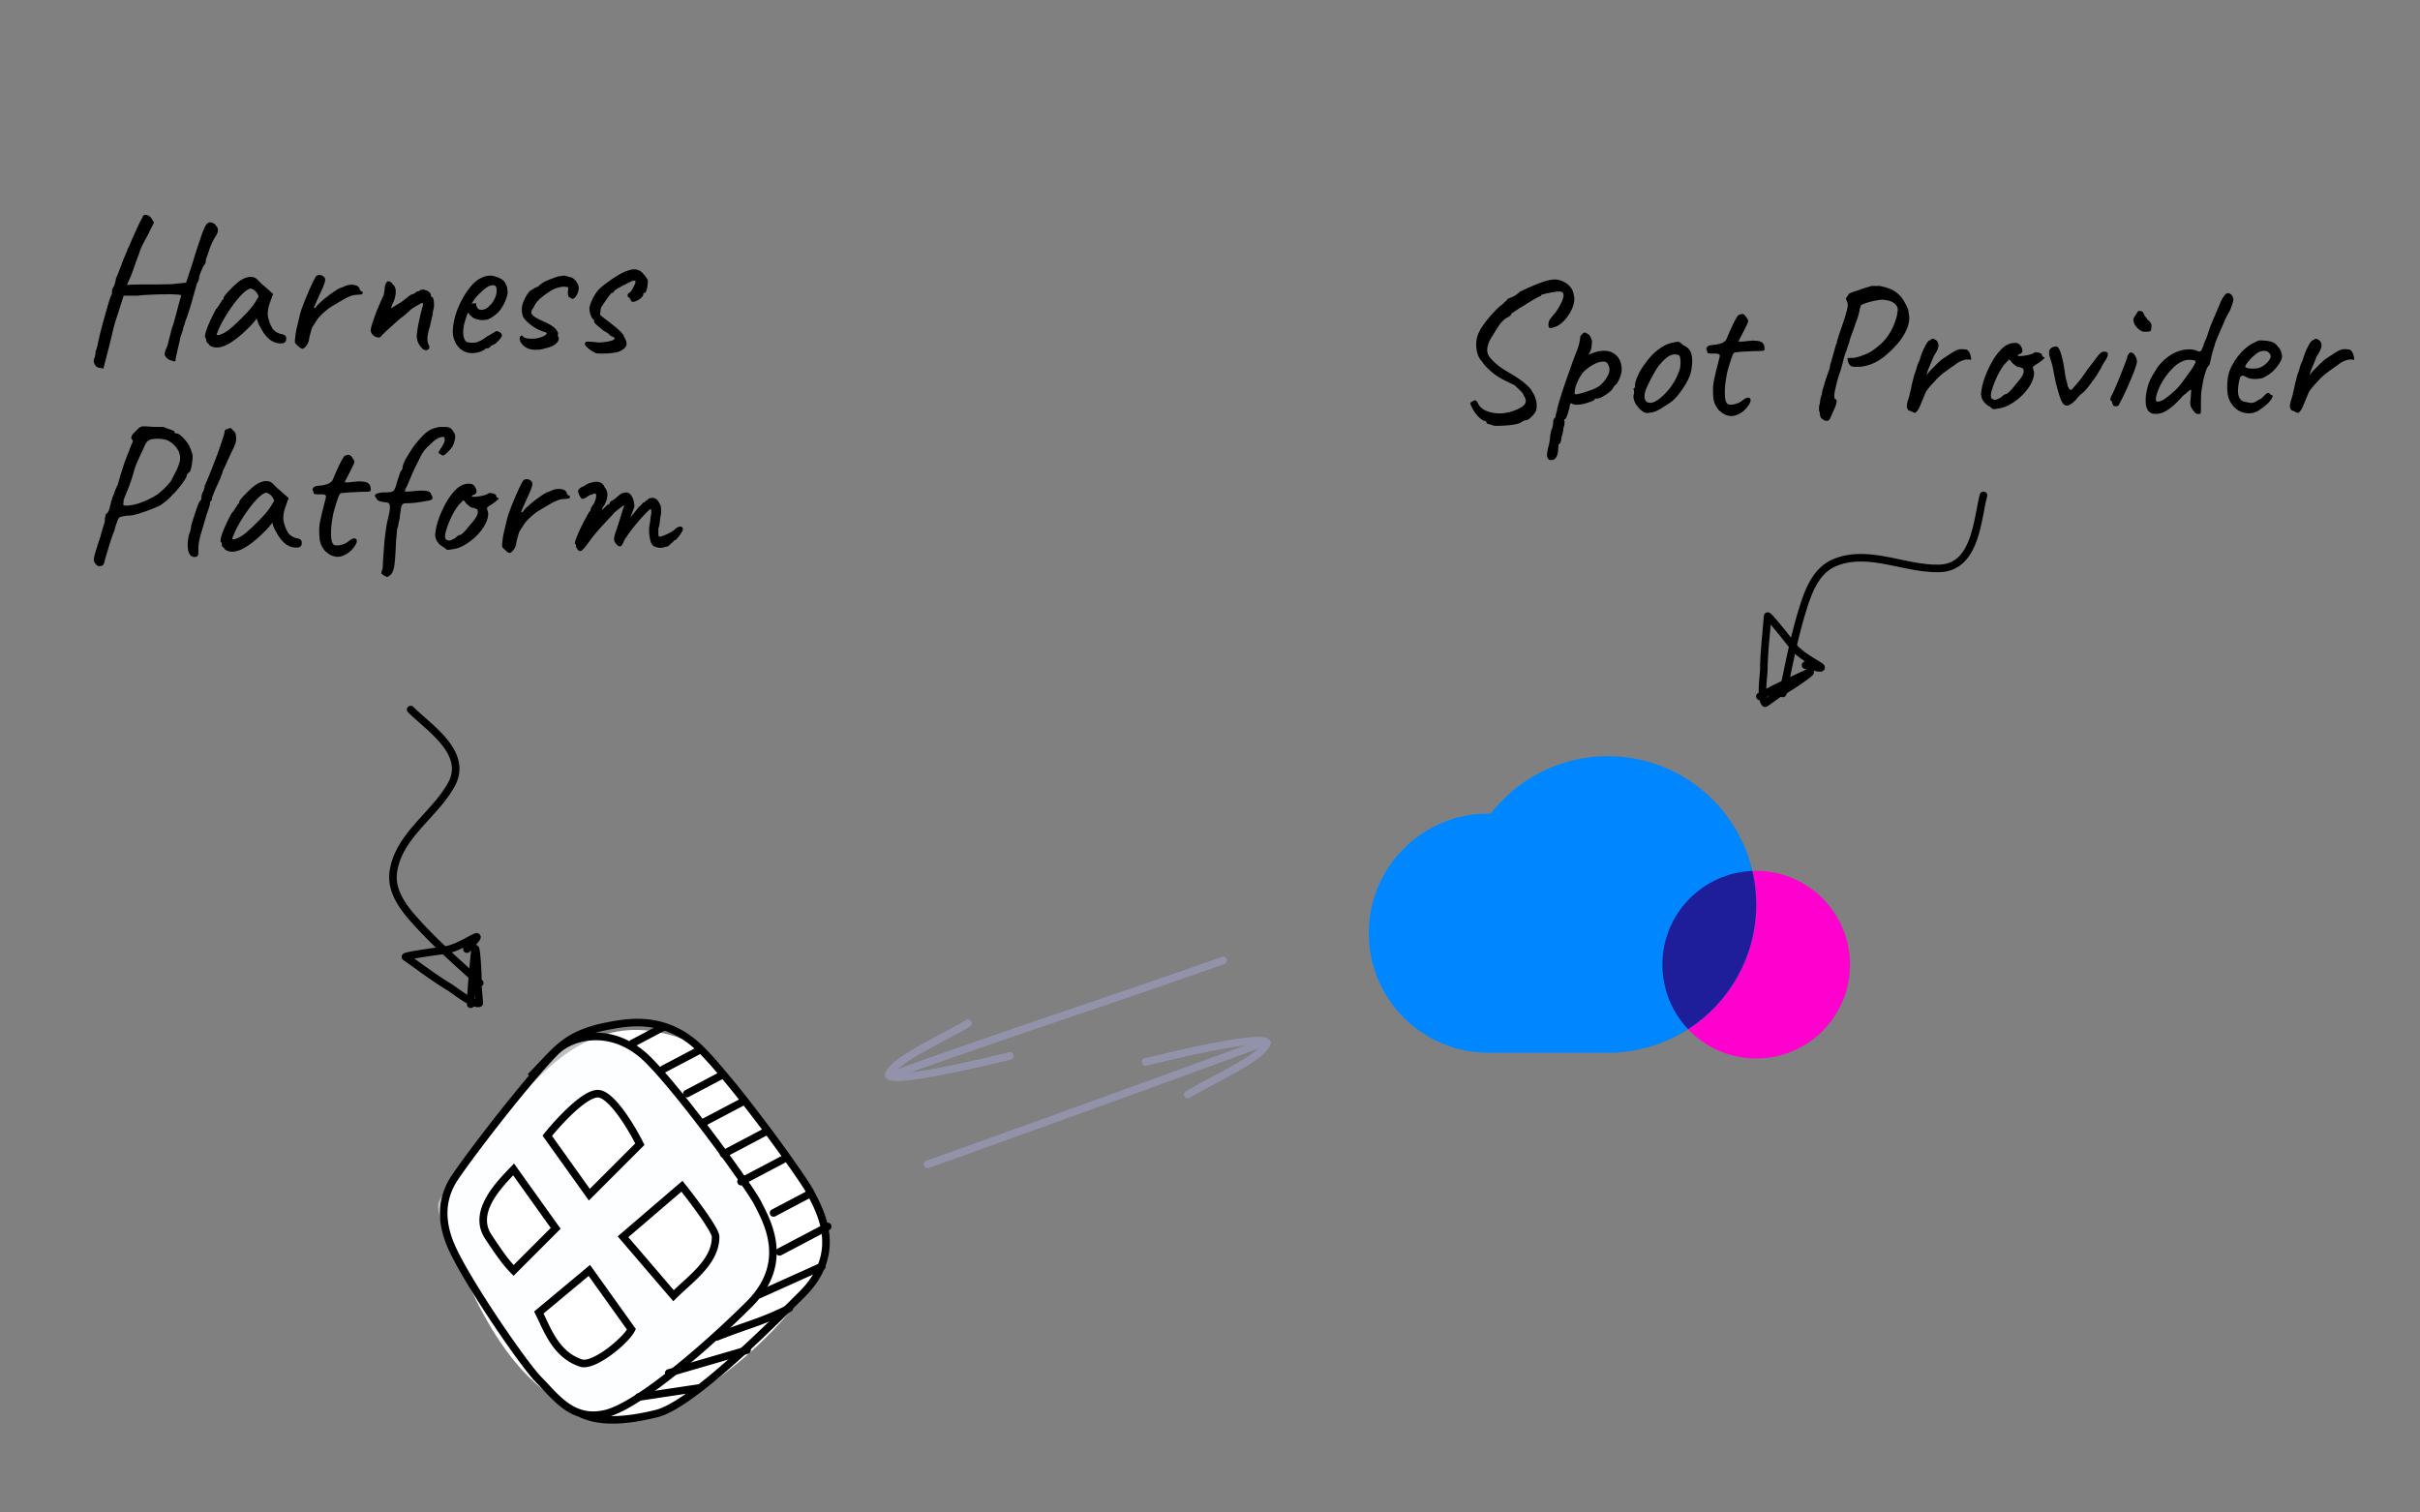 <svg fill="none" height="200" width="320" xmlns="http://www.w3.org/2000/svg"><rect width="100%" height="100%" fill="#808080" stroke="none"/><path d="m86.97 136.472c-10.234-1.969-17.019 6.741-22.674 14.362-7.903 6.542-6.157 10.487-5.56 11.795 3.839 8.404 8.818 23.282 22.322 25.073 7.986 1.06 22.553-10.934 27.086-19.637 3.641-6.991-5.773-16.419-7.704-19.691-4.477-7.588-7.06-10.669-13.47-11.902z" fill="#fff"/><g clip-rule="evenodd" fill-rule="evenodd"><path d="m74.898 137.475c2.075-2.074 8.381-.594 11.22 2.244 4.487 4.488 16.828 20.195 16.828 23.561 0 3.365-1.643 7.252-5.61 11.219-4.487 4.488-14.584 11.219-16.828 12.341s-4.488 1.122-11.22-7.853c-6.731-8.976-12.34-17.951-11.219-20.195.898-1.795 10.098-14.585 16.83-21.317zm-2.68 12.342 5.609 7.853 6.731-6.732c-1.122-2.243-3.814-6.731-5.61-6.731-1.794 0-5.235 3.74-6.73 5.61zm10.096 13.463 7.854-6.732c1.496 1.87 4.488 5.834 4.488 6.732 0 2.705-2.175 4.686-4.194 6.524-.493.449-.976.889-1.416 1.329zm1.122 12.341-5.61-7.854-6.73 5.61c.153.308.308.638.468.979v.001c1.004 2.147 2.238 4.784 5.14 5.751 1.704.568 5.985-2.991 6.732-4.487zm-10.096-13.463-5.61-7.854-.25.263c-1.857 1.942-5.258 5.498-3.115 8.713l.001.001c1.208 1.812 2.243 3.365 3.365 4.486l5.61-5.609z" fill="#fcfeff" opacity=".5"/><path d="m85.368 140.52c-4.388-4.389-9.5-3.149-11.536-1.113-3.489 3.488-11.08 13.297-13.294 16.619-2.458 3.687-1.069 7.317.03 9.517l-.314.157.315-.157c1.283 2.566 3.605 6.273 5.838 9.571 2.242 3.311 4.348 6.144 5.199 6.994.31.311.638.662.966 1.012.25.268.5.536.743.785.583.6 1.184 1.165 1.841 1.626 1.294.905 2.817 1.414 4.88.898 1.03-.258 2.399-.95 3.977-1.958 1.569-1.002 3.307-2.291 5.07-3.709 3.528-2.835 7.132-6.162 9.642-8.671 2.67-2.67 3.179-5.299 2.918-7.518-.237-2.012-1.105-3.707-1.695-4.86a51.926 51.926 0 0 1 -.204-.401c-.23-.459-.957-1.581-2.018-3.109a193.271 193.271 0 0 0 -3.874-5.353c-2.937-3.926-6.286-8.132-8.484-10.33zm-12.243-1.82c2.416-2.417 8.16-3.677 12.95 1.113 2.255 2.254 5.642 6.513 8.578 10.438a194.802 194.802 0 0 1 3.894 5.381c1.05 1.511 1.823 2.696 2.092 3.232.058.118.125.247.196.387.588 1.145 1.542 3.002 1.801 5.205.295 2.511-.309 5.447-3.204 8.342-2.53 2.53-6.161 5.882-9.722 8.744-1.78 1.43-3.549 2.744-5.158 3.772-1.6 1.021-3.08 1.787-4.274 2.085-2.39.598-4.206-.007-5.695-1.049-.734-.514-1.386-1.131-1.985-1.748-.278-.287-.534-.56-.782-.826-.308-.33-.604-.647-.917-.96-.931-.931-3.091-3.849-5.32-7.142-2.238-3.306-4.59-7.057-5.904-9.684-1.127-2.253-2.75-6.347.03-10.518 2.238-3.356 9.869-13.222 13.42-16.772z" fill="#000"/><path d="m92.386 139.18c-4.396-4.396-9.067-3.588-12.132-2.976-2.716.544-4.309 1.349-5.629 2.405-.668.535-1.275 1.141-1.932 1.832-.189.198-.382.405-.581.618-.491.523-1.022 1.09-1.62 1.687l-.707-.707c.586-.586 1.099-1.133 1.585-1.652.203-.216.4-.427.598-.635.665-.699 1.31-1.345 2.033-1.924 1.463-1.17 3.209-2.034 6.057-2.604 3.11-.622 8.253-1.533 13.035 3.249 2.254 2.254 5.642 6.514 8.578 10.438a194.503 194.503 0 0 1 3.894 5.382c1.049 1.511 1.823 2.695 2.091 3.232.059.118.126.247.197.386.588 1.146 1.541 3.002 1.801 5.205.295 2.511-.309 5.447-3.204 8.343-2.52 2.519-6.233 6.204-9.875 9.399-1.821 1.597-3.632 3.079-5.273 4.234-1.628 1.145-3.137 2.005-4.346 2.307-4.482 1.121-7.97 1.158-10.362-.038l.447-.894c2.06 1.03 5.25 1.068 9.672-.038 1.018-.254 2.4-1.019 4.013-2.155 1.6-1.126 3.382-2.582 5.19-4.168 3.615-3.171 7.307-6.835 9.827-9.355 2.67-2.67 3.179-5.298 2.917-7.518-.236-2.011-1.104-3.706-1.694-4.86a55.948 55.948 0 0 1 -.204-.401c-.23-.459-.957-1.581-2.018-3.109a194.482 194.482 0 0 0 -3.874-5.353c-2.937-3.926-6.286-8.132-8.484-10.33z" fill="#000"/><path d="m77.19 144.806c.61-.388 1.26-.687 1.854-.687.635 0 1.255.384 1.793.854.556.486 1.117 1.144 1.641 1.853 1.052 1.421 2.013 3.118 2.578 4.248l.161.322-7.35 7.351-6.128-8.58.236-.295c.753-.942 1.995-2.353 3.28-3.534.642-.59 1.306-1.133 1.934-1.532zm-4.196 5.398 5 7.001 6.004-6.004c-.559-1.08-1.41-2.546-2.323-3.78-.505-.682-1.016-1.276-1.496-1.695-.498-.435-.88-.607-1.135-.607-.297 0-.742.165-1.319.531-.558.355-1.174.855-1.793 1.424-1.112 1.022-2.199 2.232-2.938 3.13zm-5.026 3.649 6.163 8.629-6.218 6.218-.353-.353c-1.148-1.148-2.198-2.723-3.378-4.493l-.024-.036c-1.265-1.897-.78-3.881.155-5.532.845-1.493 2.115-2.82 2.989-3.733l.249-.261zm-2.785 4.926c-.85 1.502-1.154 3.042-.193 4.485 1.077 1.615 1.988 2.978 2.931 4.014l4.904-4.904-4.968-6.955c-.86.902-1.943 2.069-2.674 3.36zm25.058-2.633.323.404a78.277 78.277 0 0 1 2.802 3.727c.468.668.894 1.315 1.206 1.856.156.27.288.523.383.745.088.204.171.443.171.663 0 1.849-.927 3.355-2.074 4.645-.574.647-1.217 1.252-1.844 1.828l-.41.374c-.488.444-.956.87-1.383 1.298l-.382.382-7.355-8.581zm-7.153 7.449 6.006 7.007c.336-.321.688-.642 1.04-.962l.398-.363c.624-.573 1.234-1.149 1.773-1.755 1.08-1.215 1.821-2.491 1.821-3.981v.002s-.001-.021-.015-.067a1.704 1.704 0 0 0 -.075-.205 6.362 6.362 0 0 0 -.33-.639 25.777 25.777 0 0 0 -1.16-1.782 76.52 76.52 0 0 0 -2.44-3.27zm-5.064 3.669 6.054 8.475-.135.269c-.223.445-.674.991-1.212 1.53-.548.55-1.22 1.13-1.924 1.644-.701.512-1.448.97-2.142 1.265-.667.284-1.399.466-2.006.264-1.808-.603-3.001-1.808-3.875-3.119-.628-.942-1.113-1.978-1.536-2.882a39.63 39.63 0 0 0 -.443-.928l-.177-.354zm-6.15 6.427c.104.216.207.437.312.661.413.884.847 1.811 1.43 2.685.796 1.194 1.829 2.215 3.36 2.725.237.08.67.032 1.298-.235.6-.255 1.278-.667 1.943-1.152a15.74 15.74 0 0 0 1.806-1.543c.39-.392.69-.745.877-1.022l-5.063-7.088zm28.043-2.286a.5.5 0 0 1 .251-.661l8.283-3.729a.5.5 0 1 1 .411.911l-8.284 3.729a.5.5 0 0 1 -.661-.25zm2.724-5.635a.5.5 0 0 1 .209-.675l6.37-3.356a.5.5 0 0 1 .466.885l-6.37 3.356a.5.5 0 0 1 -.675-.21zm-.796-5.145a.5.5 0 0 1 .209-.676l4.777-2.516a.5.5 0 1 1 .466.884l-4.777 2.517a.5.5 0 0 1 -.675-.209zm-9.08-12.06a.5.5 0 0 1 .21-.676l4.777-2.516a.5.5 0 1 1 .466.885l-4.777 2.516a.5.5 0 0 1 -.676-.209zm2.48 4.258a.5.5 0 0 1 .21-.675l5.482-2.888a.5.5 0 1 1 .466.885l-5.482 2.888a.5.5 0 0 1 -.676-.21zm2.297 3.66a.5.5 0 0 1 .21-.676l5.573-2.936a.5.5 0 1 1 .466.885l-5.573 2.936a.5.5 0 0 1 -.675-.209zm-14.331-18.297a.5.5 0 0 1 .21-.675l4.08-2.151a.5.5 0 0 1 .467.885l-4.081 2.15a.5.5 0 0 1 -.676-.209zm4.082 3.415a.5.5 0 0 1 .209-.676l4.677-2.463a.5.5 0 1 1 .466.884l-4.677 2.464a.5.5 0 0 1 -.675-.209zm3.084 3.244a.5.5 0 0 1 .21-.675l4.776-2.517a.5.5 0 0 1 .466.885l-4.777 2.517a.5.5 0 0 1 -.675-.21zm-6.422 39.965a.5.5 0 0 1 .42-.569l7.963-1.195a.5.5 0 0 1 .148.989l-7.962 1.195a.5.5 0 0 1 -.569-.42zm3.996-3.12a.5.5 0 0 1 .34-.62l10.35-3.017a.5.5 0 0 1 .28.961l-10.35 3.016a.5.5 0 0 1 -.62-.34zm6.385-4.731a.5.5 0 0 1 .279-.65 86.33 86.33 0 0 1 3.795-1.403c.381-.134.75-.263 1.115-.394a37.753 37.753 0 0 0 4.604-1.963.5.5 0 1 1 .451.892 38.617 38.617 0 0 1 -4.717 2.012c-.376.135-.751.267-1.137.402-1.099.385-2.275.797-3.74 1.383a.5.5 0 0 1 -.65-.279z" fill="#000"/><path d="m167.794 137.604a.5.5 0 0 1 -.295.642c-12.627 4.67-32.017 11.662-44.69 16.201a.5.5 0 0 1 -.338-.941c12.673-4.54 32.059-11.53 44.681-16.198a.5.5 0 0 1 .642.296z" fill="#9293ab"/><path d="m151.006 140.537a.5.5 0 0 1 .373-.601l.524-.125c1.362-.328 4.671-1.123 7.886-1.767 1.886-.377 3.756-.705 5.19-.854.714-.075 1.343-.108 1.821-.074.236.016.465.051.658.121.179.065.437.202.542.495l.055.153-.045.156c-.1.34-.31.659-.567.951a7.112 7.112 0 0 1 -.968.883c-.751.584-1.724 1.187-2.775 1.788-.968.552-2.017 1.111-3.04 1.655l-.269.144c-1.111.591-2.177 1.163-3.079 1.699a.5.5 0 1 1 -.511-.86c.926-.549 2.012-1.132 3.12-1.722l.267-.142c1.025-.546 2.062-1.098 3.016-1.643 1.04-.594 1.964-1.169 2.658-1.709.347-.269.626-.521.83-.754.064-.073.119-.142.165-.206a1.973 1.973 0 0 0 -.127-.012c-.39-.027-.95-.002-1.647.071-1.386.145-3.219.465-5.098.841-3.192.638-6.472 1.427-7.843 1.757l-.535.128a.5.5 0 0 1 -.601-.373zm16.142-2.346-.005-.003zm-49.897 4.255a.5.5 0 0 1 .295-.642c7.078-2.618 16.094-5.683 24.876-8.669 6.867-2.334 13.591-4.62 19.135-6.606a.5.5 0 1 1 .337.942c-5.586 2-12.319 4.289-19.184 6.623-8.758 2.977-17.733 6.028-24.817 8.648a.5.5 0 0 1 -.642-.296z" fill="#9293ab"/><path d="m134.04 139.514a.5.5 0 0 1 -.373.601l-.524.125c-1.363.328-4.671 1.123-7.887 1.766-1.886.378-3.756.706-5.19.855-.713.075-1.343.108-1.82.074a2.499 2.499 0 0 1 -.659-.121c-.179-.065-.437-.202-.542-.496l-.055-.153.046-.156c.099-.339.31-.658.567-.95.26-.296.591-.591.967-.883.751-.584 1.724-1.187 2.775-1.788.968-.553 2.018-1.111 3.04-1.656l.269-.143c1.111-.592 2.177-1.163 3.08-1.699a.5.5 0 1 1 .51.86c-.926.549-2.012 1.132-3.119 1.722l-.267.142c-1.026.546-2.062 1.097-3.017 1.643-1.039.593-1.963 1.169-2.658 1.709a6.107 6.107 0 0 0 -.829.753c-.065.074-.12.142-.166.207l.128.012c.389.027.949.001 1.646-.071 1.387-.145 3.219-.465 5.098-.841 3.192-.639 6.473-1.427 7.843-1.757l.536-.128a.5.5 0 0 1 .601.373zm-16.143 2.346.006.003z" fill="#9293ab"/><path d="m235.638 92.18a.5.5 0 0 1 -.384-.593c.147-.687.291-1.376.435-2.068.611-2.926 1.229-5.886 2.109-8.775.352-1.155.784-2.544 1.469-3.786.688-1.247 1.654-2.388 3.098-3 2.38-1.011 4.851-.76 7.221-.316.568.107 1.128.224 1.681.339 1.798.375 3.52.734 5.205.676 1.072-.037 1.861-.411 2.473-.989.624-.588 1.085-1.41 1.444-2.367.358-.955.601-2.013.81-3.051.057-.286.112-.572.167-.854.139-.726.274-1.426.429-2.02a.5.5 0 0 1 .968.254 30.22 30.22 0 0 0 -.408 1.919c-.056.29-.114.59-.176.897-.21 1.049-.466 2.172-.854 3.206-.386 1.033-.916 2.01-1.693 2.744-.789.744-1.811 1.215-3.126 1.26-1.818.062-3.703-.331-5.524-.712-.534-.111-1.061-.222-1.58-.319-2.339-.438-4.555-.635-6.647.253-1.165.495-1.987 1.43-2.612 2.563-.628 1.138-1.033 2.43-1.388 3.594-.866 2.842-1.473 5.747-2.083 8.67-.145.696-.291 1.393-.44 2.09a.5.5 0 0 1 -.594.385z" fill="#000"/><path d="m232.275 92.323a.5.5 0 0 1 .198-.679l.086-.047c-.007-.27-.002-.551.01-.826a28.947 28.947 0 0 1 .106-1.434c.035-.384.06-.667.061-.828.013-1.631.167-3.314.317-4.955.065-.71.129-1.413.18-2.1a.51.51 0 0 1 .392-.464c.187-.045.335.029.364.043l.002.001a.95.95 0 0 1 .206.149c.103.092.233.229.373.385.287.318.667.77 1.056 1.245.778.949 1.611 2.008 1.842 2.309.36.468.916.923 1.51 1.334.449.311.893.58 1.265.805.119.071.23.138.331.201.192.118.39.245.51.355.033.03.079.077.119.136a.532.532 0 0 1 -.178.782.65.65 0 0 1 -.24.073 1.571 1.571 0 0 1 -.334-.008 6.492 6.492 0 0 1 -.426-.064 13.045 13.045 0 0 1 -.204-.038c.038.095.04.186.033.25-.016.136-.083.23-.1.255v.001c-.05.07-.115.134-.16.176-.199.183-.593.478-1.041.795-.907.64-2.165 1.458-2.855 1.82.001 0 .001 0 0 0a12.21 12.21 0 0 0 -.369.251c-.165.116-.358.256-.555.398l-.132.096c-.24.172-.477.343-.658.468-.09.061-.172.117-.236.157-.03.018-.069.041-.108.06a.58.58 0 0 1 -.246.059.504.504 0 0 1 -.357-.152 1.394 1.394 0 0 1 -.311-.543 2.235 2.235 0 0 1 -.059-.208.498.498 0 0 1 -.392-.258zm1.331-.152.012.072.405-.29a69.34 69.34 0 0 0 -.417.218zm5.284-3.667a134.53 134.53 0 0 1 -.252-.056.5.5 0 0 1 .045-.984c-.091-.06-.183-.123-.275-.186-.619-.429-1.277-.954-1.733-1.547-.224-.292-1.05-1.343-1.823-2.284-.251-.307-.495-.6-.709-.85-.032.366-.065.732-.099 1.097-.148 1.621-.295 3.235-.308 4.823-.001.204-.031.528-.062.88a28.205 28.205 0 0 0 -.115 1.67c1.372-.709 2.769-1.363 4.158-2.013.378-.177.755-.353 1.13-.53zm-175.083 41.818a.5.5 0 0 1 -.707.03c-.517-.474-1.038-.948-1.562-1.423-2.212-2.009-4.451-4.042-6.495-6.266-.817-.888-1.796-1.965-2.519-3.185-.726-1.225-1.22-2.636-1.016-4.19.335-2.565 1.804-4.568 3.388-6.386.38-.435.764-.859 1.144-1.277 1.234-1.36 2.416-2.662 3.22-4.144.512-.943.59-1.813.402-2.633-.19-.836-.665-1.65-1.308-2.444-.643-.793-1.431-1.54-2.22-2.245-.218-.195-.436-.387-.652-.577-.555-.488-1.09-.959-1.523-1.394a.5.5 0 1 1 .709-.705c.408.41.904.846 1.447 1.324l.685.606c.797.713 1.636 1.503 2.33 2.361.695.857 1.269 1.809 1.507 2.851.242 1.057.13 2.176-.498 3.333-.867 1.598-2.162 3.024-3.414 4.401-.366.403-.728.802-1.075 1.2-1.563 1.794-2.856 3.605-3.15 5.858-.165 1.256.225 2.439.884 3.551.663 1.118 1.572 2.123 2.395 3.019 2.01 2.186 4.208 4.182 6.418 6.189.526.478 1.054.957 1.58 1.439a.5.5 0 0 1 .03.707z" fill="#000"/><path d="m62.224 133.293a.5.5 0 0 1 -.484-.515l.003-.097a12.309 12.309 0 0 1 -.707-.428 30.218 30.218 0 0 1 -1.183-.819 13.43 13.43 0 0 0 -.682-.472c-1.4-.838-2.773-1.823-4.112-2.784a131.84 131.84 0 0 0 -1.718-1.22.513.513 0 0 1 -.202-.573c.056-.184.195-.274.222-.292l.002-.001a.986.986 0 0 1 .233-.103 5.71 5.71 0 0 1 .52-.126c.42-.086 1.003-.184 1.609-.279 1.212-.19 2.548-.371 2.924-.418.586-.073 1.26-.321 1.915-.625.496-.229.953-.476 1.336-.683l.34-.183c.2-.105.41-.212.566-.26a.758.758 0 0 1 .177-.033.533.533 0 0 1 .583.55.64.64 0 0 1 -.058.243 1.531 1.531 0 0 1 -.177.284c-.07.095-.16.207-.27.335l-.137.157c.102.015.181.059.233.099.108.082.157.187.17.214v.001c.035.079.057.166.07.227.058.264.112.754.157 1.3.093 1.106.16 2.606.122 3.384 0-.001 0-.001 0 0v.034l.006.101c.005.082.014.188.024.311a79.379 79.379 0 0 0 .077.842c.028.294.054.585.07.804.008.109.014.208.016.283 0 .035 0 .08-.002.123a.512.512 0 0 1 -.386.474 1.403 1.403 0 0 1 -.626-.007 2.417 2.417 0 0 1 -.21-.056.499.499 0 0 1 -.42.208zm.544-1.225.068.027a62.226 62.226 0 0 0 -.045-.496zm-.483-6.414a18.93 18.93 0 0 1 -.176.19.5.5 0 0 1 -.825-.538c-.099.048-.199.096-.3.143-.683.316-1.47.617-2.212.71-.365.045-1.69.225-2.893.413-.392.062-.767.123-1.091.181l.895.641c1.322.95 2.638 1.894 4.001 2.71.176.105.44.294.727.5l.08.057c.33.236.707.505 1.089.753l.213.135c.084-1.541.228-3.077.372-4.604.04-.415.078-.83.116-1.243z" fill="#000"/></g><path d="m197.604 56.3a10.656 10.656 0 0 1 -.754-.234l-.286-.078c.035-.087.017-.165-.052-.234-.052-.07-.173-.113-.364-.13a3.332 3.332 0 0 1 -.728-.598 4.437 4.437 0 0 1 -.52-.676 4.952 4.952 0 0 1 -.312-.572c-.121-.26-.182-.416-.182-.468.017-.07.121-.147.312-.234.191-.139.329-.182.416-.13.104.052.225.225.364.52.225.399.607.702 1.144.91.555.208 1.17.303 1.846.286a5.502 5.502 0 0 0 1.976-.468c.641-.26 1.04-.529 1.196-.806.173-.295.113-.667-.182-1.118a1.24 1.24 0 0 0 -.182-.338 3.01 3.01 0 0 0 -.338-.338 43.706 43.706 0 0 0 -.702-.676l-.728-.338-.676-.338a10.752 10.752 0 0 1 -1.014-.598c-.381-.277-.745-.58-1.092-.91s-.598-.633-.754-.91c-.277-.26-.485-.615-.624-1.066a4.18 4.18 0 0 1 -.156-1.482c.035-.52.165-.988.39-1.404.104-.243.277-.537.52-.884a17.445 17.445 0 0 1 1.768-2.08c.295-.295.537-.503.728-.624.139-.139.286-.277.442-.416l.234-.234c.017-.087.043-.13.078-.13h.078c.087-.052.277-.139.572-.26s.615-.347.962-.676c1.161-.555 2.106-.962 2.834-1.222s1.326-.39 1.794-.39a2.61 2.61 0 0 1 1.17.312c.364.173.659.407.884.702.243.295.39.65.442 1.066.121.416.087.901-.104 1.456a5.42 5.42 0 0 1 -.858 1.534c-.364.468-.763.823-1.196 1.066-.485.208-.815.303-.988.286-.156-.035-.225-.217-.208-.546 0-.139.043-.303.13-.494.104-.19.373-.529.806-1.014.555-.815.893-1.465 1.014-1.95s.009-.754-.338-.806c-.104-.035-.295-.035-.572 0-.26.035-.555.087-.884.156a6.288 6.288 0 0 0 -.806.182c-.225.052-.338.095-.338.13v.078c0 .052-.035.07-.104.052-.035 0-.182.07-.442.208-.26.139-.572.32-.936.546l-1.092.676a33.58 33.58 0 0 0 -.936.598c-.243.156-.373.251-.39.286-.035.19-.234.364-.598.52-.347.208-.667.511-.962.91-.277.399-.589.893-.936 1.482a3.744 3.744 0 0 0 -.624 1.3c-.121.45-.121.815 0 1.092.087.277.355.633.806 1.066s1.014.85 1.69 1.248c.589.33 1.118.659 1.586.988a7.54 7.54 0 0 1 1.144.91c.312.295.52.555.624.78.208.295.355.598.442.91.104.295.156.58.156.858a2.12 2.12 0 0 1 -.078.754c-.121.277-.338.563-.65.858-.295.295-.546.433-.754.416a1.54 1.54 0 0 0 -.442.182 1.36 1.36 0 0 1 -.312.182c-.121.07-.381.139-.78.208-.381.07-.806.113-1.274.13-.468.035-.901.043-1.3.026zm7.627 4.524h-.26c-.104.017-.2-.052-.286-.208-.07-.087-.113-.217-.13-.39 0-.173.043-.485.13-.936.086-.295.156-.59.208-.884.052-.277.078-.485.078-.624 0-.07.017-.208.052-.416.052-.19.078-.33.078-.416.086-.139.156-.33.208-.572a3.14 3.14 0 0 0 .078-.65c0-.208.104-.399.312-.572 0-.139.026-.312.078-.52.069-.208.104-.347.104-.416.052-.243.164-.667.338-1.274.19-.624.416-1.326.676-2.106.277-.78.546-1.543.806-2.288s.494-1.378.702-1.898c.208-.485.346-.901.416-1.248.086-.364.13-.633.13-.806 0-.07.017-.121.052-.156.034-.052.112-.147.234-.286.173-.173.32-.225.442-.156.138.07.303.173.494.312.138.225.234.416.286.572.069.156.069.425 0 .806 0 .26-.044.485-.13.676-.087.19-.165.338-.234.442-.07.087-.087.121-.052.104.71-.33 1.334-.503 1.872-.52.554-.035 1.014.06 1.378.286.381.208.667.503.858.884.19.381.286.823.286 1.326 0 .208-.044.46-.13.754-.087.277-.2.537-.338.78-.122.225-.234.39-.338.494-.07 0-.139.06-.208.182-.07.104-.139.225-.208.364-.139.173-.364.373-.676.598-.295.208-.59.381-.884.52-.295.121-.512.156-.65.104l-.078.026c-.035 0-.052.043-.052.13 0 .035-.139.113-.416.234-.278.104-.598.208-.962.312a4.22 4.22 0 0 1 -.962.13c-.364 0-.624-.07-.78-.208a1.485 1.485 0 0 0 -.13.156.414.414 0 0 0 -.052.182c0 .104-.044.303-.13.598-.07.277-.156.546-.26.806s-.2.39-.286.39l-.052.078c-.035.052-.018.121.052.208l-.026.286a.97.97 0 0 1 -.13.52c0 .139-.026.347-.078.624a2.51 2.51 0 0 1 -.182.624c0 .208-.035.407-.104.598-.052.208-.113.312-.182.312-.07.017-.113.121-.13.312a5.77 5.77 0 0 0 -.026.442c-.018.433-.104.771-.26 1.014s-.338.364-.546.364zm3.146-8.684c.138 0 .424-.06.858-.182.433-.121.875-.269 1.326-.442.468-.19.814-.381 1.04-.572.45-.399.797-.85 1.04-1.352.26-.52.242-1.014-.052-1.482-.139-.243-.39-.338-.754-.286-.364.035-.763.173-1.196.416a6.024 6.024 0 0 0 -1.222.91 3.88 3.88 0 0 0 -.572.832c-.174.33-.321.659-.442.988-.104.33-.165.607-.182.832-.018.225.034.338.156.338zm9.488 2.47c-.226 0-.408-.043-.546-.13a8.914 8.914 0 0 1 -.468-.364c-.33-.347-.564-.676-.702-.988-.139-.33-.182-.641-.13-.936.052-.139.069-.269.052-.39v-.208c-.087-.087-.113-.139-.078-.156a.633.633 0 0 0 .104-.156c.104 0 .138-.095.104-.286-.035-.139.034-.442.208-.91.173-.468.39-.91.65-1.326a8.42 8.42 0 0 1 .468-.676c.208-.295.433-.58.676-.858.26-.295.494-.529.702-.702.433-.364.814-.633 1.144-.806a4.333 4.333 0 0 1 1.066-.39c.381-.087.641-.13.78-.13.156 0 .364.139.624.416.398.173.684.381.858.624.19.243.312.598.364 1.066.052.52.008 1.118-.13 1.794-.122.659-.529 1.482-1.222 2.47-.434.624-.832 1.092-1.196 1.404a10.6 10.6 0 0 1 -1.3.884 5.844 5.844 0 0 1 -.988.546 4.254 4.254 0 0 1 -1.04.208zm2.496-2.756a8.45 8.45 0 0 0 .988-1.326c.26-.416.502-.945.728-1.586.069-.19.112-.425.13-.702a4.118 4.118 0 0 0 -.026-.806c-.018-.26-.078-.407-.182-.442-.208-.121-.46-.156-.754-.104-.295.035-.616.2-.962.494a6.436 6.436 0 0 0 -1.404 1.69 20.85 20.85 0 0 0 -1.17 2.262c-.26.624-.321 1.127-.182 1.508.156.364.476.494.962.39.502-.121 1.126-.58 1.872-1.378zm8.126 3.094a2.857 2.857 0 0 1 -.598-.234 6.766 6.766 0 0 1 -.624-.494 5.158 5.158 0 0 1 -.494-.78 2.904 2.904 0 0 1 -.208-.832c-.035-.33-.052-.745-.052-1.248 0-.208.034-.52.104-.936.086-.416.182-.85.286-1.3.121-.468.225-.884.312-1.248.104-.364.164-.598.182-.702.052-.225-.035-.355-.26-.39a3.533 3.533 0 0 0 -.754-.026c-.26 0-.434-.026-.52-.078-.07-.017-.104-.043-.104-.078v-.078c0-.07-.009-.113-.026-.13 0-.035-.026-.095-.078-.182-.035-.07-.018-.165.052-.286.086-.139.225-.225.416-.26.156-.035.364-.06.624-.078.277-.035.554-.095.832-.182a1.59 1.59 0 0 0 .676-.468c.156-.381.338-.806.546-1.274a21.5 21.5 0 0 1 .598-1.248c.208-.381.346-.615.416-.702.294-.156.511-.217.65-.182.138.017.294.165.468.442.086.121.147.217.182.286.052.07.06.173.026.312-.035.139-.13.355-.286.65-.139.295-.356.72-.65 1.274l-.234.468-.104.182c.069.017.173.026.312.026.138 0 .312-.009.52-.026.19-.035.433-.06.728-.078.294-.035.528-.035.702 0 .398 0 .693.078.884.234.19.139.294.381.312.728.034.19-.009.303-.13.338-.104.035-.39.052-.858.052-.156 0-.399.009-.728.026-.33.017-.676.035-1.04.052-.347.017-.65.043-.91.078-.243.017-.364.043-.364.078-.052.035-.139.2-.26.494-.104.295-.217.633-.338 1.014-.104.364-.2.693-.286.988-.122.59-.217 1.179-.286 1.768-.052.59-.061 1.1-.026 1.534.034.433.13.737.286.91.156.156.459.19.91.104.45-.104.814-.269 1.092-.494.312-.26.563-.39.754-.39.208 0 .32.095.338.286.034.173-.061.425-.286.754a3.54 3.54 0 0 1 -.78.832 3.31 3.31 0 0 1 -.988.494c-.33.087-.642.087-.936 0zm12.954.702c-.087 0-.191-.043-.312-.13a1.297 1.297 0 0 1 -.338-.286.656.656 0 0 1 -.13-.39l-.026-.156a.731.731 0 0 0 -.104-.364v-.468a2.27 2.27 0 0 1 .13-.572c0-.19.026-.399.078-.624.052-.243.113-.425.182-.546 0-.19.043-.433.13-.728.104-.312.191-.598.26-.858l.416-1.248c.104-.26.173-.45.208-.572.035-.139.052-.277.052-.416.052-.139.13-.39.234-.754s.208-.737.312-1.118c.121-.399.199-.685.234-.858.069-.07.104-.13.104-.182a.871.871 0 0 0 .026-.208l.182-.598c.121-.399.277-.858.468-1.378.312-.919.52-1.586.624-2.002.121-.416.173-.71.156-.884a1.15 1.15 0 0 0 -.13-.52c-.121-.225-.121-.399 0-.52.069-.07.13-.147.182-.234l.078-.156c0-.035.113-.095.338-.182s.503-.182.832-.286c.329-.121.659-.234.988-.338.347-.104.633-.19.858-.26h1.066c.451.07.91.2 1.378.39.485.19.893.46 1.222.806.208.19.39.416.546.676.173.26.39.685.65 1.274 0 .07.017.217.052.442.052.208.078.416.078.624 0 .52-.13 1.066-.39 1.638s-.633 1.153-1.118 1.742a13.966 13.966 0 0 1 -1.768 1.716c-.728.59-1.482.988-2.262 1.196s-1.473.251-2.08.13a.812.812 0 0 1 -.338-.312 1.742 1.742 0 0 1 -.182-.468c-.035-.156-.026-.26.026-.312.139-.035.347-.043.624-.026.277 0 .719-.113 1.326-.338.191-.07.39-.147.598-.234.208-.104.373-.19.494-.26.347-.225.745-.529 1.196-.91s.867-.875 1.248-1.482a7.66 7.66 0 0 0 .468-.858c.156-.347.286-.693.39-1.04.121-.347.182-.633.182-.858.139-.45.052-.823-.26-1.118-.295-.312-.771-.503-1.43-.572-.208-.052-.529-.035-.962.052-.433.07-.849.165-1.248.286s-.667.225-.806.312c-.069 0-.113.052-.13.156a1.33 1.33 0 0 1 -.13.364c0 .121-.052.381-.156.78a8.476 8.476 0 0 1 -.364 1.066c-.121.381-.269.806-.442 1.274-.173.45-.295.806-.364 1.066a6.197 6.197 0 0 1 -.26.806l-.13.39c0 .07-.052.217-.156.442a7.023 7.023 0 0 0 -.234.728c-.069.33-.165.702-.286 1.118a7.66 7.66 0 0 1 -.364 1.118 26.123 26.123 0 0 0 -.494 1.924c-.139.624-.147 1.031-.026 1.222.191 0 .26.156.208.468-.052.295-.208.702-.468 1.222a8.898 8.898 0 0 1 -.39.884c-.087.173-.165.269-.234.286a1.384 1.384 0 0 1 -.312.026zm12.01-1.248c-.087.173-.217.225-.39.156a2.65 2.65 0 0 1 -.39-.208.482.482 0 0 1 -.312-.104.551.551 0 0 1 -.182-.312.81.81 0 0 1 -.026-.364 3.4 3.4 0 0 1 .104-.52c.069-.208.138-.433.208-.676.138-.572.234-.988.286-1.248s.104-.485.156-.676c.052-.19.121-.468.208-.832.138-.347.251-.685.338-1.014.086-.33.216-.659.39-.988.121-.45.268-.875.442-1.274.19-.416.372-.763.546-1.04.034-.052.095-.121.182-.208.104-.087.19-.13.26-.13.138-.139.26-.19.364-.156.121.017.268.095.442.234a.872.872 0 0 1 .234.78c-.035.295-.243.728-.624 1.3a38.352 38.352 0 0 1 -.572 1.404 4.988 4.988 0 0 0 -.364 1.092c.19-.277.398-.529.624-.754l.598-.598c.381-.381.693-.659.936-.832.26-.173.563-.373.91-.598.208-.139.407-.26.598-.364.19-.121.398-.208.624-.26.242-.052.502-.052.78 0a.456.456 0 0 1 .416.156c.121.121.216.286.286.494.069.208.112.45.13.728-.399-.087-.754-.07-1.066.052a3.164 3.164 0 0 0 -.806.39c-.208.156-.373.277-.494.364-.26.173-.59.407-.988.702a8.794 8.794 0 0 0 -1.196 1.014 81.92 81.92 0 0 1 -.806.884c-.208.243-.382.46-.52.65a2.66 2.66 0 0 0 -.286.598 54.77 54.77 0 0 0 -.546 1.3c-.191.468-.356.754-.494.858zm10.799-.39c-.364.07-.598.095-.702.078-.087-.035-.225-.139-.416-.312a2.399 2.399 0 0 1 -.702-.52 2.331 2.331 0 0 1 -.39-.65c-.069-.243-.095-.442-.078-.598a7.987 7.987 0 0 1 .442-1.95c.243-.693.537-1.36.884-2.002a8.725 8.725 0 0 1 1.118-1.638c.416-.468.815-.771 1.196-.91.347-.139.676-.19.988-.156.312.035.537.2.676.494.26.503.199.823-.182.962-.052 0-.113.026-.182.078-.069.035-.104.087-.104.156.069.035.26.043.572.026a8.8 8.8 0 0 0 .936-.156c.329-.087.546-.173.65-.26a.599.599 0 0 1 .234-.078c.052 0 .182.017.39.052.295.087.442.19.442.312 0 .07.026.139.078.208a.25.25 0 0 0 .182.078c.121.017.104.095-.052.234-.139.139-.381.33-.728.572a9.188 9.188 0 0 0 -.624.416c-.069.052-.078.173-.026.364.139.33.147.71.026 1.144a4.456 4.456 0 0 1 -.65 1.326c-.312.45-.693.875-1.144 1.274-.433.381-.901.71-1.404.988-.485.26-.962.416-1.43.468zm-.442-1.144c.069 0 .191-.035.364-.104l.416-.208c.069-.07.156-.147.26-.234.121-.104.217-.165.286-.182a.615.615 0 0 0 .26-.078c.104-.07.251-.2.442-.39.191-.208.442-.511.754-.91a7.1 7.1 0 0 0 .806-1.04c.191-.33.243-.633.156-.91-.017-.07-.069-.113-.156-.13a1.245 1.245 0 0 1 -.286-.13c-.173 0-.338-.043-.494-.13a15.253 15.253 0 0 1 -.494-.39l-.416-.52-.442.442c-.277.277-.572.693-.884 1.248a11.907 11.907 0 0 0 -.754 1.664c-.208.555-.329.997-.364 1.326-.017.26.026.433.13.52a.751.751 0 0 0 .416.156zm9.036.546c-.121-.104-.277-.416-.468-.936a24.984 24.984 0 0 1 -.52-1.82c-.156-.71-.286-1.36-.39-1.95a6.302 6.302 0 0 0 -.234-.884c-.069-.243-.13-.442-.182-.598-.087-.312-.113-.572-.078-.78s.156-.373.364-.494a.832.832 0 0 1 .312-.104.697.697 0 0 1 .312-.026c.208.07.399.39.572.962.173.555.329 1.291.468 2.21.069.537.156.997.26 1.378s.156.607.156.676c.069.139.147.277.234.416.104.121.225.113.364-.026.069-.07.208-.225.416-.468.225-.243.442-.503.65-.78.364-.485.65-.884.858-1.196.225-.312.477-.641.754-.988.121-.173.26-.364.416-.572s.312-.399.468-.572c.173-.19.329-.303.468-.338.416-.07.641.017.676.26s-.121.607-.468 1.092a4.278 4.278 0 0 0 -.338.598 1.116 1.116 0 0 1 -.208.364 9.841 9.841 0 0 1 -.65 1.066 43.19 43.19 0 0 1 -.858 1.17 9.916 9.916 0 0 1 -.572.676c-.069.07-.225.2-.468.39a3.88 3.88 0 0 0 -.65.728c-.416.399-.745.641-.988.728s-.468.026-.676-.182zm6.943.312a.856.856 0 0 1 -.26-.052l-.13-.078a.613.613 0 0 0 -.078-.26.877.877 0 0 1 -.052-.26c-.121-.07-.19-.139-.208-.208-.017-.087.009-.225.078-.416.104-.173.243-.45.416-.832.174-.399.356-.823.546-1.274.191-.468.373-.927.546-1.378l.442-1.144c.122-.33.191-.529.208-.598 0-.07.026-.156.078-.26a.997.997 0 0 1 .182-.26c.139-.121.286-.13.442-.026.156.087.286.243.39.468.122.208.182.442.182.702 0 .121-.086.433-.26.936a27.863 27.863 0 0 1 -.702 1.742 30.05 30.05 0 0 1 -.936 2.054c-.26.503-.424.823-.494.962-.069.121-.199.182-.39.182zm3.822-9.854c-.208 0-.433-.078-.676-.234a2.95 2.95 0 0 1 -.598-.624 1.505 1.505 0 0 1 -.234-.78c0-.087.052-.208.156-.364l.312-.468c.104-.156.156-.251.156-.286.139 0 .243.009.312.026.087 0 .191.035.312.104.191.433.425.789.702 1.066.295.277.442.511.442.702 0 .381-.034.624-.104.728-.069.087-.329.13-.78.13zm7.19 10.868c-.069 0-.173-.009-.312-.026a.581.581 0 0 1 -.312-.234c-.26-.312-.425-.572-.494-.78s-.078-.511-.026-.91c.035-.26.052-.485.052-.676.017-.208.035-.381.052-.52-.069-.07-.199-.017-.39.156-.173.156-.416.355-.728.598-.589.676-1.118 1.196-1.586 1.56-.451.347-.858.58-1.222.702-.364.104-.711.139-1.04.104a1.031 1.031 0 0 1 -.702-.364c-.173-.225-.286-.511-.338-.858a5.958 5.958 0 0 1 0-1.118 8.34 8.34 0 0 1 .364-1.638c.191-.52.494-1.1.91-1.742.191-.347.442-.685.754-1.014.329-.347.685-.65 1.066-.91.399-.277.78-.477 1.144-.598a3.764 3.764 0 0 1 1.222-.26c.416-.035.789 0 1.118.104.208.104.373.156.494.156.139 0 .243-.087.312-.26a2.81 2.81 0 0 0 .26-.624c.087-.295.191-.546.312-.754l.572-1.69c.191-.468.399-.962.624-1.482s.494-1.153.806-1.898c.295-.555.537-.875.728-.962.191-.104.407-.035.65.208.191.225.26.485.208.78-.052.277-.208.728-.468 1.352-.121.19-.225.373-.312.546-.087.156-.208.407-.364.754a85.855 85.855 0 0 1 -.624 1.456c-.191.416-.39.893-.598 1.43a13.29 13.29 0 0 1 -.286.962c-.104.364-.191.693-.26.988a8.755 8.755 0 0 1 -.182.78c-.052.225-.113.338-.182.338-.139.156-.269.433-.39.832-.121.381-.225.78-.312 1.196-.069.416-.13.763-.182 1.04a7.3 7.3 0 0 0 -.078.806c-.017.33-.026.65-.026.962v.624c0 .381-.009.624-.026.728s-.087.156-.208.156zm-5.538-1.638c.364 0 .745-.156 1.144-.468.416-.312.832-.659 1.248-1.04a7.1 7.1 0 0 0 .832-.962c.312-.399.607-.797.884-1.196.295-.399.529-.745.702-1.04.173-.312.26-.503.26-.572 0-.087-.078-.147-.234-.182a2.537 2.537 0 0 0 -.546-.052 1.308 1.308 0 0 0 -.468.026 3.36 3.36 0 0 0 -1.144.52c-.364.26-.763.65-1.196 1.17a9.37 9.37 0 0 0 -1.118 1.716c-.277.59-.451 1.083-.52 1.482s-.017.598.156.598zm13.665.988a2.288 2.288 0 0 1 -1.274.546 2.715 2.715 0 0 1 -1.378-.208 2.778 2.778 0 0 1 -1.118-.936 2.938 2.938 0 0 1 -.572-1.3c-.087-.503-.095-1.153-.026-1.95.052-.676.269-1.352.65-2.028a8.142 8.142 0 0 1 1.378-1.846c.555-.537 1.101-.91 1.638-1.118.26-.173.477-.251.65-.234.191 0 .477.017.858.052.399.052.693.13.884.234.208.104.373.243.494.416.26.26.433.52.52.78.087.243.13.485.13.728-.069.381-.329.85-.78 1.404-.433.537-1.005.98-1.716 1.326a3.63 3.63 0 0 1 -1.248.156c-.451-.017-.823-.13-1.118-.338-.329-.139-.546-.113-.65.078-.104.173-.199.607-.286 1.3-.069.659-.017 1.144.156 1.456.173.295.407.468.702.52.347.07.615.121.806.156.208.017.459-.06.754-.234.277-.173.451-.269.52-.286a.617.617 0 0 0 .156-.104l.338-.338c.121-.121.217-.208.286-.26a.322.322 0 0 1 .234-.104c.087 0 .165.043.234.13.069.07.139.121.208.156.173 0 .208.104.104.312-.087.208-.269.46-.546.754a5.776 5.776 0 0 1 -.988.78zm-.026-5.512c.191-.087.39-.208.598-.364.208-.173.381-.355.52-.546.156-.208.234-.381.234-.52 0-.243-.113-.442-.338-.598-.225-.173-.563-.2-1.014-.078-.191.052-.407.182-.65.39-.243.19-.477.407-.702.65-.208.243-.381.46-.52.65-.121.19-.165.303-.13.338.052.087.199.156.442.208.243.035.511.043.806.026.312-.017.563-.07.754-.156zm5.205 5.824c-.087.173-.217.225-.39.156a2.65 2.65 0 0 1 -.39-.208.485.485 0 0 1 -.312-.104.557.557 0 0 1 -.182-.312.824.824 0 0 1 -.026-.364 3.4 3.4 0 0 1 .104-.52c.069-.208.139-.433.208-.676.139-.572.234-.988.286-1.248s.104-.485.156-.676c.052-.19.121-.468.208-.832.139-.347.251-.685.338-1.014.087-.33.217-.659.39-.988a9.17 9.17 0 0 1 .442-1.274c.191-.416.373-.763.546-1.04.035-.052.095-.121.182-.208.104-.087.191-.13.26-.13.139-.139.26-.19.364-.156.121.017.269.095.442.234a.872.872 0 0 1 .234.78c-.035.295-.243.728-.624 1.3a38.352 38.352 0 0 1 -.572 1.404 5.042 5.042 0 0 0 -.364 1.092 5.39 5.39 0 0 1 .624-.754l.598-.598c.381-.381.693-.659.936-.832.26-.173.563-.373.91-.598.208-.139.407-.26.598-.364.191-.121.399-.208.624-.26.243-.052.503-.052.78 0a.456.456 0 0 1 .416.156c.121.121.217.286.286.494s.113.45.13.728c-.399-.087-.754-.07-1.066.052a3.164 3.164 0 0 0 -.806.39c-.208.156-.373.277-.494.364-.26.173-.589.407-.988.702a8.855 8.855 0 0 0 -1.196 1.014 81.92 81.92 0 0 1 -.806.884c-.208.243-.381.46-.52.65-.121.19-.217.39-.286.598a64.63 64.63 0 0 0 -.546 1.3c-.191.468-.355.754-.494.858zm-290.448-5.631-.078-.052a1.777 1.777 0 0 0 -.208-.052 1.09 1.09 0 0 0 -.26-.026.87.87 0 0 1 -.598-.468 1.018 1.018 0 0 1 -.078-.754c.07-.07.122-.216.156-.442.035-.225.052-.407.052-.546.07-.138.113-.234.13-.286l.13-.52c.052-.294.139-.702.26-1.222l.442-1.716c.174-.606.338-1.187.494-1.742.156-.554.295-1.022.416-1.404.139-.381.234-.598.286-.65v-.286l.026-.234c.035-.173.122-.364.26-.572.07-.19.13-.398.182-.624.052-.225.078-.372.078-.442.07-.086.165-.294.286-.624.139-.346.269-.684.39-1.014.104-.277.217-.572.338-.884.139-.312.252-.58.338-.806l.156-.338v-.13c.07-.07.234-.416.494-1.04.278-.641.65-1.464 1.118-2.47.07-.138.156-.294.26-.468.104-.173.156-.294.156-.364a.356.356 0 0 1 .364-.182c.156 0 .312.052.468.156a.969.969 0 0 1 .39.442l.26.416-.936 1.872c-.277.486-.511.928-.702 1.326-.173.399-.26.633-.26.702l-.156.416c-.104.278-.225.607-.364.988-.138.382-.26.728-.364 1.04-.19.538-.372.98-.546 1.326-.156.347-.234.555-.234.624 0-.034.191-.06.572-.078.382-.017.867-.026 1.456-.026h1.794c.624-.017 1.17-.026 1.638-.026.486-.017.815-.043.988-.078l1.352-.13.884-2.678a52.9 52.9 0 0 1 .546-1.768c.226-.693.425-1.282.598-1.768.278-.797.494-1.291.65-1.482.156-.19.338-.286.546-.286.052 0 .122.018.208.052.104.018.2.06.286.13.104.052.174.13.208.234.208.19.304.408.286.65 0 .243-.138.564-.416.962a8.28 8.28 0 0 0 -.702 1.534c-.173.538-.329.98-.468 1.326 0 .208-.026.382-.078.52a.903.903 0 0 1 -.182.286c-.034.035-.104.165-.208.39-.104.226-.199.45-.286.676-.086.226-.13.364-.13.416 0 .122-.026.269-.078.442-.052.174-.112.295-.182.364-.034.104-.112.364-.234.78-.121.416-.26.91-.416 1.482-.156.555-.32 1.1-.494 1.638-.173.52-.329.954-.468 1.3 0 .122-.043.278-.13.468-.086.174-.13.33-.13.468l-.26.78c-.104.312-.156.512-.156.598-.086.399-.182.806-.286 1.222-.086.416-.164.772-.234 1.066a6.004 6.004 0 0 0 -.078.546c-.069.07-.173.078-.312.026a51.646 51.646 0 0 0 -.494-.182c-.329-.19-.528-.398-.598-.624-.052-.208.018-.511.208-.91.087-.138.191-.476.312-1.014.139-.554.278-1.1.416-1.638.104-.26.217-.606.338-1.04l.364-1.352c.122-.468.226-.858.312-1.17.087-.33.148-.511.182-.546v-.26c-.034-.034-.251-.06-.65-.078a13.098 13.098 0 0 0 -1.482-.026c-.589 0-1.204.018-1.846.052-.624.018-1.187.06-1.69.13h-1.898l-.182.546c-.104.312-.225.694-.364 1.144-.138.434-.286.884-.442 1.352-.138.45-.26.867-.364 1.248-.086.364-.147.624-.182.78-.069.312-.164.702-.286 1.17-.104.468-.225.945-.364 1.43-.121.503-.234.936-.338 1.3-.086.364-.147.598-.182.702zm14.053-3.094a.784.784 0 0 0 -.26-.312c-.104-.086-.156-.164-.156-.234a.85.85 0 0 0 -.026-.208.323.323 0 0 0 -.104-.234c-.087-.104-.078-.338.026-.702.104-.381.277-.84.52-1.378a22.94 22.94 0 0 1 .858-1.742c.138-.138.277-.32.416-.546.138-.225.242-.372.312-.442 0-.07.026-.13.078-.182.052-.07.112-.104.182-.104v-.156c0-.086.078-.234.234-.442.173-.208.381-.433.624-.676.242-.26.494-.502.754-.728.26-.242.476-.416.65-.52.364-.242.736-.39 1.118-.442.398-.052.736.035 1.014.26l.26.26.416.416c.173.139.346.286.52.442l.962.858-.468 1.3c-.226.694-.286 1.3-.182 1.82.121.52.294.97.52 1.352.086.19.26.373.52.546.277.174.537.278.78.312.138.018.268.07.39.156.121.087.182.226.182.416a.739.739 0 0 1 -.104.416c-.07.104-.19.174-.364.208-.572.07-1.11-.07-1.612-.416-.486-.346-.936-.918-1.352-1.716a4.225 4.225 0 0 1 -.286-.572 5.7 5.7 0 0 1 -.182-.572c-.07.087-.2.252-.39.494-.19.226-.338.39-.442.494-1.23 1.248-2.297 2.089-3.198 2.522-.884.416-1.62.434-2.21.052zm.936-1.456c0 .122.182.122.546 0 .381-.138.788-.381 1.222-.728a25.948 25.948 0 0 0 1.768-1.664c.606-.606 1.092-1.17 1.456-1.69l.572-.936c-.174-.398-.364-.667-.572-.806-.19-.156-.356-.234-.494-.234-.226 0-.564.208-1.014.624-.434.416-.902.97-1.404 1.664-.503.694-.98 1.456-1.43 2.288-.174.347-.33.685-.468 1.014zm10.725 1.482a1.3 1.3 0 0 1 -.338-.364c-.052-.121-.052-.355 0-.702.052-.485.122-.91.208-1.274.087-.381.191-.814.312-1.3.035-.208.13-.563.286-1.066.174-.502.382-1.048.624-1.638.243-.59.486-1.144.728-1.664.243-.537.451-.936.624-1.196a.69.69 0 0 1 .494-.13.805.805 0 0 1 .52.234c.191.156.217.434.078.832-.121.382-.381.988-.78 1.82-.208.468-.364.824-.468 1.066-.104.226-.147.364-.13.416.018.035.096.009.234-.078.104-.19.295-.407.572-.65.278-.26.572-.511.884-.754.312-.242.607-.46.884-.65.278-.19.468-.312.572-.364.139-.086.295-.156.468-.208.191-.07.321-.121.39-.156a2.16 2.16 0 0 1 1.222-.208c.416.052.676.208.78.468.018.139.07.243.156.312l.156.104c.07 0 .104.026.104.078l.026.078c0 .122-.095.2-.286.234a19.18 19.18 0 0 1 -.676.052c-.225.018-.424.06-.598.13-.173.07-.381.156-.624.26-.658.382-1.291.754-1.898 1.118-.589.364-1.161.85-1.716 1.456a4.067 4.067 0 0 0 -.364.494c-.121.19-.251.399-.39.624-.086.087-.173.278-.26.572-.086.295-.164.58-.234.858-.052.26-.078.416-.078.468l-.078.26a1.583 1.583 0 0 1 -.26.468c-.208.278-.381.416-.52.416-.138 0-.346-.138-.624-.416zm16.935.598c-.173 0-.355-.095-.545-.286a3.096 3.096 0 0 1 -.469-.702 2.192 2.192 0 0 1 -.181-.832c0-.26.06-.745.181-1.456.14-.71.304-1.43.494-2.158.14-.45.182-.71.13-.78-.051-.07-.285.026-.701.286-.243.122-.46.252-.65.39-.191.122-.356.26-.494.416a9.77 9.77 0 0 0 -.39.338 6.748 6.748 0 0 1 -.546.442c-.226.174-.512.416-.858.728l-1.04.936c-.33.312-.581.555-.755.728a.572.572 0 0 1 -.39.286.913.913 0 0 1 -.285-.052 1.241 1.241 0 0 1 -.547-.338.868.868 0 0 1 -.233-.598c0-.173.069-.468.207-.884.14-.433.321-.953.547-1.56.242-.606.52-1.248.831-1.924.052-.086.096-.19.13-.312.035-.138.061-.286.079-.442a2.04 2.04 0 0 0 .052-.442c0-.086.008-.173.026-.26.034-.104.069-.2.103-.286a.872.872 0 0 1 .13-.208c.07-.138.191-.173.364-.104.174.052.321.174.442.364.26.243.39.546.39.91.018.364-.069.815-.26 1.352a3.56 3.56 0 0 0 -.181.364c-.035.104-.07.2-.105.286-.034.07-.06.13-.077.182l-.026.052c.069 0 .225-.078.468-.234.242-.156.528-.33.858-.52.26-.19.485-.364.675-.52.209-.173.382-.303.52-.39.14-.104.226-.156.26-.156.07 0 .157-.026.26-.078a.99.99 0 0 0 .26-.182c.07-.07.122-.104.157-.104l.078-.026h.103a.46.46 0 0 0 .209-.13c.138-.104.32-.13.545-.078.226.035.434.122.624.26.191.139.287.295.287.468 0 .07.017.13.052.182l.078.052c.138 0 .225.217.26.65.052.434.008.85-.13 1.248 0 .26-.053.572-.157.936-.086.364-.164.71-.233 1.04a7.832 7.832 0 0 0 -.287 1.144 2.76 2.76 0 0 0 -.026.832c.035.226.096.408.182.546.07.122.07.26 0 .416-.069.139-.208.208-.416.208zm6.142.39c-.763 0-1.387-.286-1.872-.858-.486-.59-.72-1.317-.702-2.184a8.91 8.91 0 0 1 .364-2.002c.225-.728.52-1.421.884-2.08a9.837 9.837 0 0 1 1.196-1.768c.433-.502.884-.858 1.352-1.066.173-.086.355-.156.546-.208.208-.052.416-.078.624-.078.19 0 .39.035.598.104.208.052.38.113.52.182.294.122.52.269.676.442.156.174.294.442.416.806.052.33.078.564.078.702 0 .139-.044.347-.13.624a5.846 5.846 0 0 1 -.806 1.612c-.33.45-.772.832-1.326 1.144a1.846 1.846 0 0 1 -.494.208 2.912 2.912 0 0 1 -1.56-.13 1.842 1.842 0 0 1 -.754-.598l-.182-.208-.078.208c-.174.468-.312.902-.416 1.3-.087.399-.13.763-.13 1.092 0 .208.017.408.052.598.052.19.12.356.208.494.069.104.182.182.338.234.173.035.355.052.546.052h.364c.138-.017.268-.052.39-.104.294-.104.528-.216.702-.338.19-.121.38-.251.572-.39l.104-.052h-.026a5.1 5.1 0 0 0 .546-.312l.26-.156c.069 0 .138-.043.208-.13.138-.07.312-.043.52.078.225.122.338.278.338.468-.018.087-.096.226-.234.416a4.176 4.176 0 0 1 -.468.494c-.156.156-.286.243-.39.26a1.02 1.02 0 0 1 -.182.104.562.562 0 0 0 -.208.104h.026c-.156.208-.312.312-.468.312h-.208c-.07.122-.295.26-.676.416a3.262 3.262 0 0 1 -1.118.208zm1.17-5.72c.312 0 .58-.086.806-.26.242-.19.45-.398.624-.624.346-.468.546-.918.598-1.352.069-.45.017-.762-.156-.936a.647.647 0 0 0 -.286-.078c-.07-.017-.217.009-.442.078-.156.035-.373.165-.65.39-.278.226-.555.477-.832.754-.26.278-.46.512-.598.702l-.338.546c.138-.052.268-.078.39-.078.138-.017.216-.008.234.026 0 .156.026.304.078.442.069.122.147.217.234.286.104.07.216.104.338.104zm7.18 5.278c-.866 0-1.499-.312-1.897-.936a.903.903 0 0 1 -.182-.52c.017-.19.069-.32.156-.39.104-.07.225-.008.364.182.242.139.589.208 1.04.208.225 0 .459-.017.702-.052.242-.052.485-.121.728-.208.26-.121.433-.225.52-.312.086-.104.069-.19-.052-.26h.026a6.13 6.13 0 0 1 -1.378-.572 7.128 7.128 0 0 1 -1.17-.884c-.33-.33-.52-.624-.572-.884a2.668 2.668 0 0 1 .104-1.638 4.677 4.677 0 0 1 .884-1.508c.138-.086.312-.19.52-.312.208-.138.372-.216.494-.234v.026a3.7 3.7 0 0 1 1.196-.832c.485-.208.996-.398 1.534-.572l.39-.052c.208-.034.381-.052.52-.052-.018 0 .017.018.104.052.086.018.164.035.234.052.104.052.19.078.26.078.225.035.433.139.624.312.19.174.338.382.442.624.121.226.164.442.13.65-.035.33-.139.624-.312.884-.156.26-.347.408-.572.442.034-.017.008-.043-.078-.078a2.73 2.73 0 0 0 -.234-.156l-.078.052-.026-.052a.418.418 0 0 0 -.052-.182.745.745 0 0 1 -.078-.338c0-.138.008-.286.026-.442.034-.19.034-.303 0-.338-.018-.034-.13-.06-.338-.078-.243-.052-.598-.008-1.066.13-.451.139-.832.33-1.144.572a8.18 8.18 0 0 0 -.962.702 3.53 3.53 0 0 0 -.624.624c-.156.19-.295.416-.416.676a4.3 4.3 0 0 0 -.234.364.647.647 0 0 0 -.078.286c0 .19.138.39.416.598.294.19.728.416 1.3.676.45.19.832.399 1.144.624.312.226.528.486.65.78a.42.42 0 0 1 .026.26c0 .087-.018.148-.052.182.034.035.052.06.052.078v-.026c.138.208.138.425 0 .65-.122.226-.338.425-.65.598a4.029 4.029 0 0 1 -1.092.364h.026c-.226.07-.451.122-.676.156a7.223 7.223 0 0 1 -.598.026zm8.056.468a4.256 4.256 0 0 1 -.936-.546c-.295-.242-.485-.442-.572-.598 0-.156.026-.26.078-.312.052-.07.2-.095.442-.078.26 0 .676.035 1.248.104.208 0 .468-.017.78-.052.312-.034.598-.086.858-.156.277-.07.433-.156.468-.26.087 0 .104-.026.052-.078a1.947 1.947 0 0 0 -.182-.208.466.466 0 0 1 -.234-.078c-.087-.07-.165-.104-.234-.104 0-.086-.087-.182-.26-.286a2.03 2.03 0 0 0 -.494-.286c-.381-.312-.71-.59-.988-.832-.277-.26-.381-.433-.312-.52v-.13c-.121 0-.26-.173-.416-.52-.139-.346-.208-.658-.208-.936 0-.208.06-.468.182-.78.121-.33.286-.667.494-1.014a4.43 4.43 0 0 1 .65-.858c.312-.294.702-.606 1.17-.936.468-.346.927-.65 1.378-.91.468-.277.858-.46 1.17-.546.312-.121.598-.182.858-.182.277 0 .52.06.728.182.173.087.33.217.468.39.156.156.286.32.39.494.121.156.2.295.234.416 0 .208-.017.442-.052.702-.035.243-.087.46-.156.65-.052.19-.139.286-.26.286l-.078.026c-.035 0-.052.044-.052.13 0 .174-.13.373-.39.598-.33.226-.615.364-.858.416-.243.035-.39-.06-.442-.286a.676.676 0 0 1 -.104-.182c-.017-.052-.06-.078-.13-.078l-.078-.078c-.052-.052-.078-.138-.078-.26 0-.07.026-.13.078-.182l.078-.104c.087 0 .2-.095.338-.286.139-.208.26-.424.364-.65.121-.242.182-.407.182-.494 0-.104-.017-.164-.052-.182-.017-.017-.095-.026-.234-.026-.243.104-.537.243-.884.416-.347.174-.676.347-.988.52-.295.156-.511.304-.65.442-.07.122-.113.2-.13.234-.017.018-.06.026-.13.026 0-.07-.06-.034-.182.104-.104.122-.243.295-.416.52l-.468.676-.312.468c-.035.035-.078.139-.13.312a2.039 2.039 0 0 0 -.052.442c-.07.208-.06.356.026.442l.572.468c.607.45 1.083.824 1.43 1.118.347.295.607.538.78.728s.277.364.312.52c.312.52.407.919.286 1.196-.121.278-.416.52-.884.728-.173.087-.46.156-.858.208a9.44 9.44 0 0 1 -1.222.078 5.681 5.681 0 0 1 -.988-.026zm-65.717 28.144c-.208 0-.381-.112-.52-.338a.813.813 0 0 1 -.208-.442c-.017-.173.044-.494.182-.962.139-.485.373-1.222.702-2.21.174-.658.312-1.135.416-1.43.104-.312.156-.537.156-.676 0-.19.018-.346.052-.468.052-.138.078-.268.078-.39.104 0 .208-.095.312-.286.104-.19.191-.45.26-.78.07-.294.13-.528.182-.702.07-.19.104-.32.104-.39.087-.138.174-.355.26-.65.104-.294.26-.65.468-1.066.139-.52.295-1.057.468-1.612.174-.572.347-1.1.52-1.586.191-.502.347-.892.468-1.17.191-.537.338-.91.442-1.118.104-.225.104-.372 0-.442-.121-.086-.147-.234-.078-.442.07-.208.26-.442.572-.702.191-.225.356-.381.494-.468a.842.842 0 0 1 .52-.156c.226 0 .546.018.962.052.312.018.642.026.988.026h.676c.156.07.347.148.572.234.226.07.425.139.598.208.191.07.286.13.286.182 0 .104.035.174.104.208l.26.052c.122 0 .286.096.494.286a4.9 4.9 0 0 1 .65.676c.226.26.399.538.52.832.139.295.243.572.312.832.087.26.087.633 0 1.118-.017.26-.06.52-.13.78-.052.26-.112.434-.182.52-.104.07-.199.156-.286.26-.086.104-.13.2-.13.286 0 .07-.06.208-.182.416a12.738 12.738 0 0 1 -1.092 1.456 8.23 8.23 0 0 1 -.65.676 4.937 4.937 0 0 1 -.806.78 8.658 8.658 0 0 1 -.806.598c-.45.208-.953.416-1.508.624-.537.208-1.057.382-1.56.52-.485.139-.892.2-1.222.182-.502.07-.832.139-.988.208-.138.052-.242.2-.312.442-.086.226-.173.46-.26.702-.069.226-.104.382-.104.468-.034.07-.121.286-.26.65-.121.347-.26.754-.416 1.222-.138.468-.277.928-.416 1.378-.138.45-.242.824-.312 1.118-.069.243-.156.382-.26.416a.868.868 0 0 1 -.39.078zm3.224-8.06c.07.07.338.078.806.026a6.06 6.06 0 0 0 1.508-.39 8.911 8.911 0 0 0 1.04-.442c.364-.173.711-.364 1.04-.572.174-.121.434-.338.78-.65a9.396 9.396 0 0 0 1.04-1.118c.052-.086.139-.251.26-.494.139-.26.26-.502.364-.728.156-.242.312-.598.468-1.066.156-.485.191-.884.104-1.196-.086-.45-.312-.866-.676-1.248a2.706 2.706 0 0 0 -1.3-.806 5.533 5.533 0 0 0 -.962-.104c-.242 0-.511.026-.806.078-.277.087-.485.208-.624.364-.121.156-.286.486-.494.988-.121.243-.294.616-.52 1.118-.225.486-.416.945-.572 1.378-.312 1.144-.624 2.089-.936 2.834a58.446 58.446 0 0 0 -.546 1.378c.018.19.009.33-.026.416-.034.07-.017.148.052.234zm9.61 6.812c-.329.087-.597.018-.805-.208-.19-.225-.303-.572-.338-1.04s.017-1.022.156-1.664c.086-.208.156-.407.208-.598.052-.208.078-.372.078-.494a7.84 7.84 0 0 1 .208-.754 37.01 37.01 0 0 1 .676-2.028c.121-.294.2-.476.234-.546.07 0 .13-.06.182-.182a.918.918 0 0 0 .078-.364c0-.138.026-.294.078-.468.07-.173.139-.294.208-.364a.91.91 0 0 1 .052-.286.79.79 0 0 0 .078-.286.46.46 0 0 1 .052-.208.346.346 0 0 0 .078-.208c.121-.225.277-.58.468-1.066.208-.502.425-1.057.65-1.664a46.519 46.519 0 0 0 1.17-3.276c.139-.416.208-.667.208-.754 0-.138.034-.242.104-.312s.173-.104.312-.104a.386.386 0 0 1 .182-.104 1.2 1.2 0 0 1 .234-.026 76.468 76.468 0 0 0 .416.416.64.64 0 0 1 .234.416c.034.156.052.338.052.546 0 .226-.026.425-.078.598a5.928 5.928 0 0 1 -.312.754l-.728 1.534c-.139.347-.286.676-.442.988-.156.295-.234.477-.234.546 0 .07-.035.174-.104.312-.052.139-.113.312-.182.52-.07.139-.165.347-.286.624-.122.26-.252.546-.39.858-.122.295-.226.555-.312.78-.087.208-.13.33-.13.364 0 .07-.009.139-.026.208 0 .07-.035.139-.104.208-.07 0-.113.052-.13.156v.13c0 .174-.139.633-.416 1.378-.277.954-.538 1.829-.78 2.626-.226.798-.338 1.439-.338 1.924 0 .416-.009.694-.026.832-.017.122-.096.217-.234.286zm3.795-.936a.785.785 0 0 0 -.26-.312c-.104-.086-.156-.164-.156-.234a.856.856 0 0 0 -.026-.208.323.323 0 0 0 -.104-.234c-.086-.104-.078-.338.026-.702.104-.381.278-.84.52-1.378.243-.554.529-1.135.858-1.742a2.99 2.99 0 0 0 .416-.546c.139-.225.243-.372.312-.442 0-.07.026-.13.078-.182.052-.07.113-.104.182-.104v-.156c0-.086.078-.234.234-.442.174-.208.382-.433.624-.676a9.89 9.89 0 0 1 .754-.728c.26-.242.477-.416.65-.52.364-.242.737-.39 1.118-.442.399-.052.737.035 1.014.26l.26.26.416.416c.174.139.347.286.52.442l.962.858-.468 1.3c-.225.694-.286 1.3-.182 1.82.122.52.295.97.52 1.352.087.19.26.373.52.546.278.174.538.278.78.312.139.018.269.07.39.156.122.087.182.226.182.416a.74.74 0 0 1 -.104.416c-.069.104-.19.174-.364.208-.572.07-1.109-.07-1.612-.416-.485-.346-.936-.918-1.352-1.716a4.2 4.2 0 0 1 -.286-.572 5.672 5.672 0 0 1 -.182-.572l-.39.494c-.19.226-.338.39-.442.494-1.23 1.248-2.296 2.089-3.198 2.522-.884.416-1.62.434-2.21.052zm.936-1.456c0 .122.182.122.546 0 .382-.138.789-.381 1.222-.728a25.995 25.995 0 0 0 1.768-1.664c.607-.606 1.092-1.17 1.456-1.69l.572-.936c-.173-.398-.364-.667-.572-.806-.19-.156-.355-.234-.494-.234-.225 0-.563.208-1.014.624-.433.416-.901.97-1.404 1.664-.502.694-.979 1.456-1.43 2.288-.173.347-.329.685-.468 1.014zm13.482 2.34a2.874 2.874 0 0 1 -.598-.234 6.766 6.766 0 0 1 -.624-.494 5.192 5.192 0 0 1 -.494-.78 2.927 2.927 0 0 1 -.208-.832c-.035-.33-.052-.745-.052-1.248 0-.208.035-.52.104-.936.087-.416.182-.85.286-1.3.121-.468.225-.884.312-1.248a8.64 8.64 0 0 0 .182-.702c.052-.225-.035-.355-.26-.39a3.524 3.524 0 0 0 -.754-.026c-.26 0-.433-.026-.52-.078-.07-.017-.104-.043-.104-.078v-.078c0-.07-.009-.112-.026-.13 0-.034-.026-.095-.078-.182-.035-.07-.017-.164.052-.286a.585.585 0 0 1 .416-.26c.156-.034.364-.06.624-.078.277-.034.555-.095.832-.182.277-.104.503-.26.676-.468.156-.381.338-.806.546-1.274s.407-.884.598-1.248c.208-.381.347-.615.416-.702.295-.156.511-.216.65-.182.139.018.295.165.468.442.087.122.147.217.182.286.052.07.06.174.026.312-.035.139-.13.356-.286.65-.139.295-.355.72-.65 1.274l-.234.468-.104.182c.07.018.173.026.312.026s.312-.008.52-.026c.19-.034.433-.06.728-.078.295-.034.529-.034.702 0 .399 0 .693.078.884.234.19.139.295.382.312.728.035.19-.009.304-.13.338-.104.035-.39.052-.858.052-.156 0-.399.009-.728.026-.33.018-.676.035-1.04.052-.347.018-.65.044-.91.078-.243.018-.364.044-.364.078-.052.035-.139.2-.26.494-.104.295-.217.633-.338 1.014-.104.364-.2.694-.286.988-.121.59-.217 1.179-.286 1.768-.052.59-.06 1.1-.026 1.534.035.434.13.737.286.91.156.156.46.19.91.104.45-.104.815-.268 1.092-.494.312-.26.563-.39.754-.39.208 0 .32.096.338.286.035.174-.06.425-.286.754a3.54 3.54 0 0 1 -.78.832c-.312.226-.641.39-.988.494-.33.087-.641.087-.936 0zm6.84 2.652a1.232 1.232 0 0 1 -.39-.208c-.14-.086-.209-.164-.209-.234.018-.121.044-.234.078-.338a1.48 1.48 0 0 0 .078-.26c.035-.173.052-.381.052-.624 0-.225.026-.658.078-1.3l.13-1.742c.052-.468.104-.884.156-1.248.052-.381.113-.762.182-1.144l.312-1.352c.087-.59.087-.953 0-1.092-.069-.138-.199-.216-.39-.234a5.817 5.817 0 0 1 -.884-.156c-.242-.086-.398-.234-.468-.442-.173-.173-.216-.312-.13-.416.087-.104.26-.182.52-.234.278-.07.572-.095.884-.078.295-.017.52-.034.676-.052a.666.666 0 0 0 .416-.26c.104-.156.208-.416.312-.78.035-.156.096-.372.182-.65.104-.277.191-.528.26-.754l.13-.338a.567.567 0 0 0 .234-.468c.018-.242.13-.563.338-.962.226-.416.581-.996 1.066-1.742.59-.762 1.118-1.36 1.586-1.794a3.275 3.275 0 0 1 1.69-.806c.07-.034.226-.052.468-.052h.494c.364.018.616.087.754.208.14.122.286.33.442.624.14.226.156.538.052.936-.086.382-.199.676-.338.884a2.776 2.776 0 0 1 -.39.468c-.156.174-.312.33-.468.468-.138.122-.242.182-.312.182a.502.502 0 0 1 -.26-.078.46.46 0 0 0 -.208-.13c-.156-.07-.182-.19-.078-.364.104-.19.217-.372.338-.546.174-.26.286-.468.338-.624a.916.916 0 0 0 .052-.416 3.114 3.114 0 0 0 -.104-.442l.234.234a.668.668 0 0 0 -.416-.078c-.156.018-.329.06-.52.13-.329.174-.598.364-.806.572-.208.19-.38.356-.52.494a4.288 4.288 0 0 0 -1.014 1.326l-.728 1.456c-.069.139-.19.399-.364.78-.156.364-.303.71-.442 1.04-.12.312-.242.59-.364.832-.12.226-.182.364-.182.416-.052.122-.026.182.078.182.122 0 .356-.008.702-.026.85-.104 1.482-.13 1.898-.078.434.035.685.19.754.468.295.416.252.676-.13.78-.364.087-1.04.2-2.028.338l-.832.052c-.277 0-.459.009-.546.026-.069.018-.138.044-.208.078-.069.035-.147.208-.234.52-.017.19-.052.425-.104.702-.034.26-.06.512-.078.754-.069.208-.12.425-.156.65-.017.226-.069.425-.156.598a40.438 40.438 0 0 0 -.208 2.652 27.261 27.261 0 0 1 -.156 2.054c-.052.572-.19 1.014-.416 1.326a1.29 1.29 0 0 1 -.39.312c-.12.087-.234.087-.338 0zm8.814-3.588c-.364.07-.598.096-.702.078-.087-.034-.226-.138-.416-.312a2.391 2.391 0 0 1 -.702-.52 2.317 2.317 0 0 1 -.39-.65c-.07-.242-.096-.442-.078-.598a8 8 0 0 1 .442-1.95c.242-.693.537-1.36.884-2.002a8.718 8.718 0 0 1 1.118-1.638c.416-.468.815-.771 1.196-.91.346-.138.676-.19.988-.156.312.035.537.2.676.494.26.503.2.824-.182.962-.052 0-.113.026-.182.078-.07.035-.104.087-.104.156.07.035.26.044.572.026a8.8 8.8 0 0 0 .936-.156c.33-.086.546-.173.65-.26a.599.599 0 0 1 .234-.078c.052 0 .182.018.39.052.294.087.442.19.442.312 0 .07.026.139.078.208a.25.25 0 0 0 .182.078c.121.018.104.096-.052.234-.139.139-.382.33-.728.572-.33.208-.538.347-.624.416-.07.052-.078.174-.026.364.139.33.147.71.026 1.144a4.463 4.463 0 0 1 -.65 1.326 7.11 7.11 0 0 1 -1.144 1.274c-.433.382-.901.71-1.404.988-.486.26-.962.416-1.43.468zm-.442-1.144c.07 0 .19-.034.364-.104l.416-.208c.07-.07.156-.147.26-.234.121-.104.217-.164.286-.182.07 0 .156-.026.26-.078.104-.07.251-.2.442-.39.19-.208.442-.511.754-.91.347-.381.615-.728.806-1.04.19-.33.242-.632.156-.91-.017-.07-.07-.112-.156-.13a1.25 1.25 0 0 1 -.286-.13c-.173 0-.338-.043-.494-.13a15.253 15.253 0 0 1 -.494-.39l-.416-.52-.442.442c-.277.278-.572.694-.884 1.248a11.942 11.942 0 0 0 -.754 1.664c-.208.555-.33.997-.364 1.326-.017.26.026.434.13.52a.752.752 0 0 0 .416.156zm7.372 1.222a1.3 1.3 0 0 1 -.338-.364c-.052-.121-.052-.355 0-.702.052-.485.121-.91.208-1.274.087-.381.19-.814.312-1.3.034-.208.13-.563.286-1.066.173-.502.381-1.048.624-1.638s.485-1.144.728-1.664c.243-.537.45-.936.624-1.196a.69.69 0 0 1 .494-.13.805.805 0 0 1 .52.234c.19.156.216.434.078.832-.121.382-.382.988-.78 1.82-.208.468-.364.824-.468 1.066-.104.226-.147.364-.13.416.017.035.095.009.234-.078.104-.19.294-.407.572-.65.277-.26.572-.511.884-.754.312-.242.606-.46.884-.65.277-.19.468-.312.572-.364.138-.086.294-.156.468-.208.19-.07.32-.121.39-.156a2.16 2.16 0 0 1 1.222-.208c.416.052.676.208.78.468.017.139.07.243.156.312l.156.104c.07 0 .104.026.104.078l.026.078c0 .122-.096.2-.286.234a19.18 19.18 0 0 1 -.676.052c-.226.018-.425.06-.598.13s-.381.156-.624.26c-.659.382-1.291.754-1.898 1.118-.59.364-1.162.85-1.716 1.456a4.067 4.067 0 0 0 -.364.494c-.121.19-.252.399-.39.624-.087.087-.174.278-.26.572-.087.295-.165.58-.234.858-.052.26-.078.416-.078.468l-.078.26a1.583 1.583 0 0 1 -.26.468c-.208.278-.382.416-.52.416-.139 0-.347-.138-.624-.416zm9.603-.052a1.716 1.716 0 0 1 -.156-.26.855.855 0 0 1 -.052-.26.429.429 0 0 0 -.026-.13c0-.052-.035-.078-.104-.078-.052-.052-.017-.251.104-.598.139-.364.312-.78.52-1.248.225-.468.45-.918.676-1.352.243-.45.442-.806.598-1.066a.31.31 0 0 0 .156-.208c.035-.104.035-.156 0-.156l.13-.234c.104-.173.182-.286.234-.338a3.3 3.3 0 0 0 .312-.728c.07-.26.087-.476.052-.65-.07-.086-.147-.112-.234-.078l-.13.052a3.17 3.17 0 0 0 -.312.104 1.195 1.195 0 0 0 -.338.156c-.399.278-.667.408-.806.39-.139-.034-.295-.26-.468-.676-.07-.19-.095-.33-.078-.416s.087-.182.208-.286c.139-.121.269-.2.39-.234.121-.052.217-.104.286-.156.19-.121.347-.208.468-.26a3.17 3.17 0 0 1 .312-.104c.45-.138.832-.164 1.144-.078.312.087.546.312.702.676.243.295.364.633.364 1.014 0 .364-.121.789-.364 1.274l-.26.39c-.087.174-.104.26-.052.26.07 0 .147-.06.234-.182.052-.07.156-.173.312-.312.156-.138.26-.208.312-.208l.052-.026c.052-.017.078-.086.078-.208l.156-.156.104-.078c.07 0 .2-.078.39-.234.208-.173.45-.372.728-.598.19-.138.364-.208.52-.208.399-.121.72.009.962.39.26.382.39.876.39 1.482l-.546 1.404.936-1.144c.104-.138.208-.26.312-.364.121-.104.225-.19.312-.26.035-.121.087-.19.156-.208l.104-.026h.052c.035-.017.052-.052.052-.104.087-.07.182-.13.286-.182a.59.59 0 0 0 .208-.208c.295-.121.563-.138.806-.052.243.07.45.286.624.65.121.208.19.39.208.546.017.156.026.39.026.702-.035.26-.07.468-.104.624-.017.139-.035.286-.052.442a53.59 53.59 0 0 1 -.078.65 1.3 1.3 0 0 0 -.13.442v.442c0 .226.009.382.026.468.017.07.087.104.208.104.243-.052.572-.173.988-.364.433-.208.754-.407.962-.598.26-.242.485-.364.676-.364.208-.017.338.078.39.286.035.07-.026.226-.182.468a4.701 4.701 0 0 1 -.494.702c-.173.226-.303.338-.39.338-.052 0-.113.052-.182.156a.883.883 0 0 1 -.234.208 6.523 6.523 0 0 1 -.364.338.499.499 0 0 1 -.364.156.613.613 0 0 0 -.26.078.841.841 0 0 1 -.312.052c-.173.052-.442.026-.806-.078-.347-.104-.572-.346-.676-.728-.07-.19-.13-.494-.182-.91a4.666 4.666 0 0 1 .026-1.3 5.76 5.76 0 0 0 .13-.858c.017-.26.052-.442.104-.546v-.364c0-.208-.026-.312-.078-.312-.07 0-.234.13-.494.39-.243.243-.537.555-.884.936-.33.382-.659.78-.988 1.196-.33.416-.598.789-.806 1.118-.156.19-.295.425-.416.702-.121.278-.208.434-.26.468-.121.139-.269.156-.442.052a1.566 1.566 0 0 1 -.442-.494 1.336 1.336 0 0 1 -.104-.26 1.086 1.086 0 0 1 0-.338c.035-.156.095-.381.182-.676.104-.294.243-.71.416-1.248.19-.59.355-1.118.494-1.586l.234-.728c0-.07-.13 0-.39.208-.26.19-.563.434-.91.728-.156.19-.416.477-.78.858-.364.382-.763.815-1.196 1.3-.433.486-.85.997-1.248 1.534-.503.71-.858 1.144-1.066 1.3-.19.156-.381.113-.572-.13z" fill="#000"/><circle cx="232.226" cy="127.56" fill="#ff00ce" r="12.405"/><path clip-rule="evenodd" d="m196.811 139.206h17.244v-.051c10.158-.733 18.171-9.207 18.171-19.552 0-10.827-8.776-19.604-19.603-19.604-6.299 0-11.904 2.971-15.491 7.588a16.966 16.966 0 0 0 -.321-.004c-8.732 0-15.811 7.079-15.811 15.812 0 8.613 6.887 15.618 15.454 15.807v.004z" fill="#0086ff" fill-rule="evenodd"/><path clip-rule="evenodd" d="m231.722 115.165c-6.617.265-11.9 5.713-11.9 12.395 0 3.307 1.294 6.311 3.403 8.535 5.415-3.488 9.001-9.571 9.001-16.492 0-1.526-.174-3.012-.504-4.438z" fill="#1e1e9a" fill-rule="evenodd"/></svg>